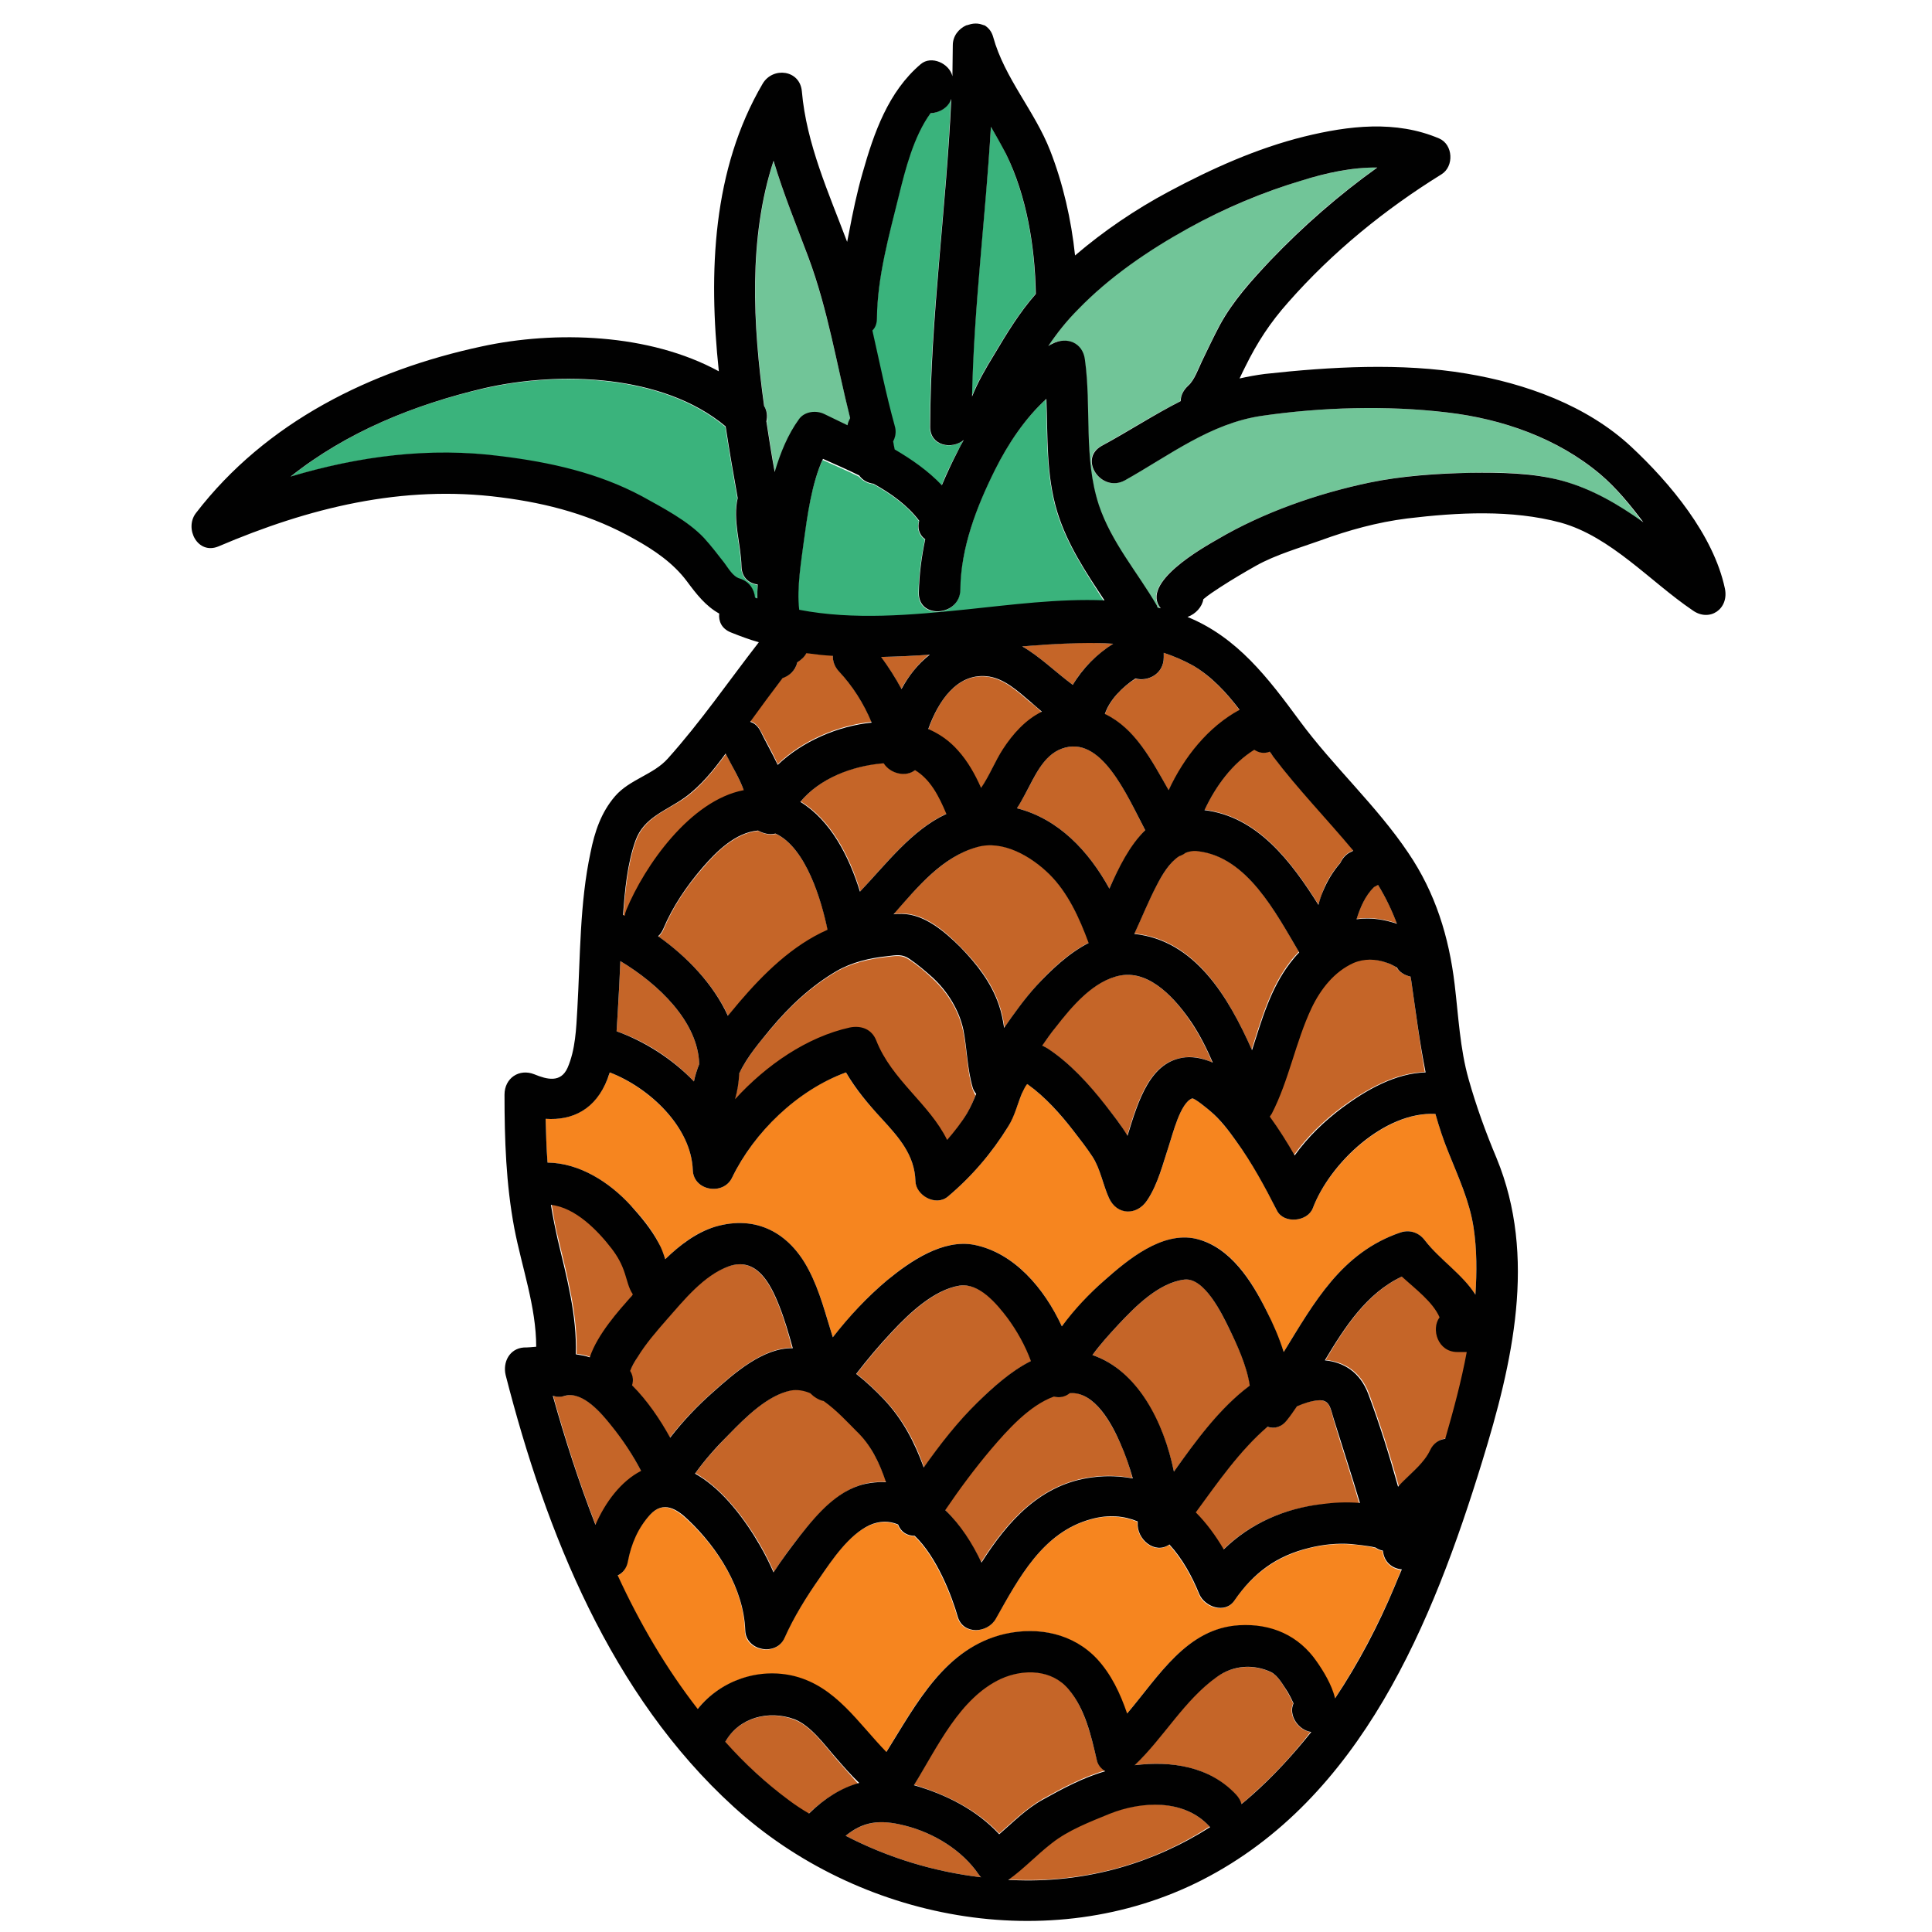 <svg enable-background="new 0 0 512 512" height="180" viewBox="0 0 512 512" width="180" xmlns="http://www.w3.org/2000/svg"><g fill="#c56528"><path d="m192.4 199.8c-3.2 4.3-6.7 8.7-10.9 11.7-5 3.4-10.8 5.2-13 11.4s-2.8 13.2-3.3 19.8c.2.1.3.2.5.2.1-.5.2-1 .4-1.6 4.9-11.6 17-29.1 31.1-31.7-1.3-3.4-3.1-6.4-4.8-9.8z"/><path d="m242.6 204c-2.4 1.9-6.5 1.1-8.3-1.8-.1 0-.2 0-.3 0-8 .7-16.6 3.9-21.8 10.2 8 4.9 12.9 14.3 15.8 23.8 7.1-7.6 13.9-16.5 22.9-20.6-2-4.8-4.4-9.2-8.3-11.6z"/><path d="m233.4 174.1c2 2.6 3.9 5.5 5.4 8.5 2-3.5 4.5-6.7 7.4-9.1-4.2.3-8.5.5-12.8.6z"/><path d="m206.3 345.8c-2.3-5.8-6-12.8-13.3-10.2-6.6 2.3-11.8 8.9-16.3 14-2.8 3.1-5.6 6.4-7.8 10-.7 1.2-1.4 2.4-2 3.7.8 1.3.9 2.6.5 3.8 4 4 7.4 9.1 10.1 13.9 3.4-4.4 7.3-8.5 11.4-12.1 5.4-4.8 13.2-11.8 21-11.7-1-3.8-2.1-7.7-3.6-11.4z"/><path d="m296.9 382.5c-2.2-5-6.8-13.8-13.5-13.4-1.2 1.1-2.7 1.3-4.2.9-6.6 2.5-12.4 9-16.6 13.9-4.4 5.1-8.4 10.6-12.2 16.2 3.9 3.8 7.1 8.8 9.6 13.9 7-11 15.8-20.9 29.5-22.6 3.8-.5 7.3-.3 10.6.3-.8-3.2-1.9-6.4-3.2-9.2z"/><path d="m325.7 352c-1.8-3.7-6.5-13.6-11.8-12.9-6.8.8-13.1 7.2-17.5 11.9-2.4 2.6-4.8 5.2-6.9 8.1 11.9 4.1 18.8 17.7 21.6 30.9 6-8.3 12.3-16.9 20.2-22.8-.9-5.3-3.4-10.9-5.6-15.2z"/><path d="m267.1 349.3c-2.7-3.6-7.4-9.4-12.7-8.6-6.8 1.1-13.3 7.3-17.8 12.1-3.4 3.6-6.6 7.4-9.6 11.3 2.6 2 5 4.3 7.3 6.7 5.1 5.4 8.3 11.5 10.6 18.1 4.3-6.1 8.9-12 14.2-17.2 3.9-3.9 8.8-8.3 14.2-11-1.5-4.1-3.7-8-6.2-11.4z"/><path d="m273 186.1c-3.3-2.8-7.1-6.4-11.7-6.8-7.9-.7-12.8 6.7-15.3 14.1 2.9 1.2 5.6 3.1 7.9 5.7 2.6 3 4.5 6.4 6.1 9.9 2.2-3.3 3.7-7.2 5.8-10.3 2.6-4 6-7.8 10.3-9.9-1-1-2-1.9-3.1-2.7z"/><path d="m353.4 376.2c-.8-2.7-.9-5.4-4.2-5.1-2 .2-3.8.7-5.6 1.6-.8 1.2-1.7 2.4-2.6 3.6-1.5 2-3.5 2.4-5.2 1.8-7.5 6.5-13.2 14.8-19.1 22.8 2.8 2.8 5.3 6.1 7.4 9.8 7-6.8 15.8-10.8 26-12 2.9-.3 6.5-.5 10.1-.3-2.1-7.4-4.6-14.7-6.8-22.2z"/><path d="m164.4 254.7c-.2 4.6-.4 9.2-.7 13.7-.1 1.6-.2 3.2-.3 4.9 7.4 2.5 14.8 7.2 20.5 13.3.3-1.6.8-3.1 1.4-4.6-.3-11.3-10.9-21.3-20.9-27.3z"/><path d="m257.7 288.5c-1.5-5.1-1.4-10.3-2.5-15.4-1.1-5.3-4.2-10.2-8.1-13.8-1.9-1.8-4-3.6-6.2-5-1.9-1.3-3.4-1-5.9-.7-4.6.5-9.4 1.6-13.5 4-6.8 4-12.5 9.4-17.5 15.4-2.7 3.2-6.2 7.3-8.2 11.7-.1 2.3-.5 4.6-1.2 7 8.3-9.2 19.1-16.5 30.4-19 3-.7 5.8.3 7 3.4 4.1 10.5 14 16.8 18.8 26.4 2-2.2 3.8-4.6 5.3-7.1 1-1.6 1.7-3.3 2.4-5.1-.3-.6-.6-1.2-.8-1.8z"/><path d="m205.6 221c-1.5.4-3.3 0-4.6-.8-6 .5-11.1 5.5-14.8 9.9-4.2 4.8-7.8 10.1-10.3 16.1-.4.9-.8 1.5-1.4 2 7.8 5.5 14.7 12.8 18.5 21.1 1-1.3 2-2.5 3-3.6 6.5-7.6 14.1-15.1 23.4-19.2-1.6-7.4-5.7-21.9-13.8-25.5z"/><path d="m222.3 177.8c-1.2-1.2-1.6-2.7-1.6-4.1-2.3-.2-4.7-.4-7-.7-.5 1-1.4 1.9-2.4 2.4-.4 2.2-2 3.6-3.9 4.2-2.9 3.8-5.8 7.6-8.6 11.5 1 .3 2 1.1 2.7 2.4 1.6 3.1 3.3 6 4.6 9 6.6-6.3 16-10.3 24.9-11.2-2.1-4.9-5.2-9.8-8.7-13.5z"/></g><path d="m200.7 155c-2.3-.3-4.2-1.9-4.3-4.8-.1-5.7-2.4-12.3-1-18.1-1.1-6.2-2.2-12.6-3.2-19-16.6-13.9-44.1-14.7-64.1-10.1-18.7 4.3-36.5 11.7-51.2 23.4 18.1-5.4 36.8-7.9 55.9-5.4 12.9 1.7 25.6 4.4 37.2 10.6 5.5 3 12.2 6.5 16.5 11.1 1.9 2.1 3.6 4.2 5.3 6.5 1 1.4 2.4 3.7 4.1 4.2 2.6.8 3.9 2.9 4.1 5.1.2.1.4.2.6.2.1-1.3.1-2.5.1-3.7z" fill="#3ab37c"/><path d="m214.2 68.2c-3.1-8.4-6.6-16.9-9.2-25.5-6.6 20.5-5.5 43.3-2.4 65.1.8 1.3.9 2.8.6 4.1.7 4.5 1.4 9 2.2 13.4 1.4-5.1 3.4-10 6.5-14.1 1.4-2 4.5-2.3 6.6-1.3 2 1 4.1 2 6.2 3 .1-.7.4-1.3.7-1.9-3.7-14.4-6-28.9-11.2-42.8z" fill="#71c598"/><path d="m278 231.5c-4.7-4.6-12.2-9.1-19.1-7.1-9.1 2.7-15.6 10.5-22.1 17.8.7 0 1.5-.1 2.2-.1 5.9-.1 11.5 4.7 15.5 8.8 4.4 4.4 8.3 9.4 10.3 15.3.7 2 1.1 4 1.4 6.1 2.7-3.9 5.4-7.7 8.6-11.2 3.7-4.1 8.4-8.6 13.8-11.3-2.5-6.5-5.6-13.4-10.6-18.3z" fill="#c56528"/><path d="m317.6 225.5c-1.2-.2-2.4 0-3.4.4-.5.4-1.1.7-1.7.9-2.6 1.8-4.5 5-5.9 7.6-2.2 4.2-4 8.7-6 13 16 1.6 24.7 16.4 31.1 30.7 2.6-8.1 4.9-16.3 10.1-23.1.7-1 1.6-1.9 2.4-2.8-6.2-10.6-13.7-25-26.6-26.7z" fill="#c56528"/><path d="m281.4 198.4c-5.1 1.8-7.3 7.7-9.7 12-.7 1.3-1.4 2.5-2.2 3.8 11 2.8 19 11.3 24.5 21.3 2.6-5.7 5.5-11.4 9.5-15.5-5-9.5-11.6-25.4-22.1-21.6z" fill="#c56528"/><path d="m277.6 170.8c-2.2.1-4.4.3-6.7.5 4.7 2.7 8.8 6.8 13.4 10.2 2.5-4.4 6.4-8.1 10.7-10.9-5.9-.4-11.8-.2-17.4.2z" fill="#c56528"/><path d="m315.7 271c-3.9-5.9-10.7-13.9-18.8-12.5-7.2 1.3-13 8.3-17.2 13.7-1.2 1.6-2.4 3.2-3.6 4.9.5.2 1 .5 1.5.8 5.9 3.8 10.9 9.4 15.2 14.9 2.1 2.6 4.3 5.3 5.9 8.2 2.9-9.5 6.1-19.9 15.4-20.8 2.5-.3 4.9.3 7.2 1.4-1.6-3.7-3.4-7.3-5.6-10.6z" fill="#c56528"/><path d="m227 379.1c-2.1-2.2-5.2-5.5-8.6-7.9-1.3-.3-2.6-1-3.6-2.1-1.7-.7-3.4-1.1-5.1-.7-6.1 1.2-12 7.1-16.2 11.4-3.2 3.3-6.5 6.8-9.2 10.6.3.2.5.3.8.5 6.6 4 12.5 11.8 16.3 18.4 1.4 2.4 2.6 4.8 3.7 7.3 2.2-3.4 4.5-6.6 7-9.7 4.8-6 10.7-12.8 18.7-14 1.4-.2 2.7-.2 4.1-.2-1.8-5-4.1-9.8-7.9-13.6z" fill="#c56528"/><path d="m337.4 200.4c-.3-.4-.6-.8-.9-1.3-1.5.6-2.9.3-4.1-.5-5.8 3.6-10.2 9.7-13.2 16 14 1.7 22.8 13.4 30.2 25.1.4-1.2.8-2.4 1.2-3.6 1.1-2.9 2.7-5.3 4.6-7.5.6-1.4 1.6-2.5 3.2-3.1.1-.1.1-.1.2-.2-6.9-8.4-14.6-16.2-21.2-24.9z" fill="#c56528"/><path d="m316.2 176.4c-2.5-1.4-5.1-2.5-7.8-3.4v1.3c0 4.4-4.3 6.4-7.5 5.6-3.6 2.2-6.8 5.6-8.1 9.4 8 3.8 12.3 12 16.9 20.2 4.2-8.7 10.5-16.8 18.8-21.3-3.5-4.7-7.5-8.9-12.3-11.8z" fill="#c56528"/><path d="m423.9 125.6c-11.3-9.5-25.9-14.6-40.5-16.3-15.9-1.9-33.3-1.4-49.1.9-13.8 2-24.5 10.5-36.3 17.1-6.2 3.4-12.4-5.7-6.2-9.1 7.2-4 13.9-8.3 21-11.9.1-1.5.7-2.9 2-4.1 1.6-1.4 2.7-4.5 3.6-6.4 1.6-3.2 3.1-6.5 4.8-9.7 3.5-6.4 8.4-11.9 13.4-17.1 8.6-9.1 18.1-17.3 28.3-24.6-6.8-.1-13.8 1.6-19.9 3.4-10.5 3.2-20.6 7.5-30.2 12.7-10.4 5.7-20.9 12.9-29.2 21.5-3 3.1-5.5 6.3-7.9 9.7.4-.2.8-.4 1.1-.6 3.7-2 8-.2 8.6 4.1 1.8 13-.4 26 3.7 38.6 3.2 9.9 10.2 17.9 15.4 26.7.1.2.2.3.2.5.3.1.6.1.8.2-5.5-6.7 11.1-16 15.1-18.3 12.2-7.1 26.5-12.1 40.2-15 8.7-1.8 17.8-2.5 26.7-2.6 8.1-.2 16.6-.1 24.4 2.1 8 2.2 14.9 6.3 21.4 11-3.3-4.5-7-9.1-11.4-12.8z" fill="#71c598"/><path d="m365.2 234.4c-.4.2-.7.5-1.1.6-2.3 2.3-3.6 5.3-4.6 8.5h.1c3.9-.5 7.3.1 10.6 1.2-1.3-3.5-3-6.9-5-10.3z" fill="#c56528"/><path d="m374 259.9c-.1-.4-.1-.7-.2-1.1-1.6-.3-3-1.2-3.8-2.5-.9-.5-1.8-1-2.8-1.3-2.8-1-5.9-1.1-8.7.1-5.2 2.3-8.8 6.8-11.1 11.9-4.3 9.1-6 19.1-10.6 28.1-.1.3-.3.5-.5.7 2.4 3.3 4.6 6.7 6.6 10.3 3.5-4.9 8-9.2 12.7-12.7 6.3-4.6 14-9.1 22-9.3-1.4-7.9-2.4-15.9-3.6-24.2z" fill="#c56528"/><path d="m246.4 113.1c.1-29.1 4.4-57.9 5.6-86.9-.8 2.4-3.2 3.7-5.5 3.8-4.5 6.2-6.7 15-8.4 21.9-2.6 10.5-5.6 21.6-5.8 32.4 0 1.4-.5 2.5-1.2 3.4 1.9 8.4 3.5 16.9 5.9 25.2.4 1.6.2 3-.4 4.2.2.7.3 1.4.4 2.1 4.6 2.7 8.9 5.7 12.5 9.5 1.2-3.1 2.7-6.1 4.2-9 .5-1 1.1-2 1.6-3-3.1 2.5-8.9 1.6-8.9-3.6z" fill="#3ab37c"/><path d="m280.1 135.8c-3-9.9-2.5-20-2.9-30-5.7 5.2-10.2 12-13.6 18.8-4.9 9.7-9 20.7-9.2 31.8-.1 7-11.1 7.9-11 .8.1-4.8.7-9.5 1.7-14.2-1.7-1.2-2.1-3.1-1.6-4.9-3-4.1-7.4-7.2-12.1-9.8-1.5-.1-2.8-.9-3.8-2-3.2-1.6-6.5-3-9.6-4.4-3 6.4-4.2 15.4-5.1 22-.6 4.8-1.9 12.1-1.2 18 14.5 2.8 29.7 1.4 44.4-.1 11.6-1.2 24.3-2.9 36.5-2.4-4.8-7.6-9.8-14.9-12.5-23.6z" fill="#3ab37c"/><path d="m266.6 40.8c-1.2-2.5-2.6-4.8-4-7.2-1.5 23.9-4.5 47.6-5.1 71.5 1.5-3.8 3.6-7.4 5.8-11 3.4-5.7 6.8-11.3 11.1-16.2-.1-12.3-2.4-26-7.8-37.1z" fill="#3ab37c"/><path d="m290.7 466.5c-1.5-6.4-3.2-13.7-7.5-18.9-4.4-5.3-12-5.5-17.9-2.8-11.1 5.1-16.9 18-23.1 28.2 8.4 2.5 16.6 6.5 22.6 12.9 3.7-3.2 7.2-6.7 11.6-9.2 5-2.8 10.8-5.9 16.5-7.5-1.1-.6-1.9-1.5-2.2-2.7z" fill="#c56528"/><path d="m221.4 465.9c-3-3.5-6.6-8.6-11-10.2-6.8-2.6-14.7-.4-18.3 6 5.1 5.6 10.8 10.8 16.9 15.5 1.7 1.3 3.4 2.5 5.1 3.6 4.2-4 8.5-6.8 13.3-8.1-2-2.3-4-4.5-6-6.8z" fill="#c56528"/><path d="m165.8 337.4c-.8-2.5-1.9-4.5-3.5-6.6-3.7-4.8-9.6-10.9-16.1-11.6.5 3.1 1 6.2 1.8 9.2 2.4 10.1 5.1 20.1 4.8 30.4 1.3.1 2.5.4 3.7.8 2-6.1 7.8-12.4 10.7-15.8.3-.3.6-.6.8-1-1.2-1.5-1.7-3.6-2.2-5.4z" fill="#c56528"/><path d="m259.4 496.8c-4.4-6.5-12-11.1-19.6-13-6.6-1.7-10.9-1.1-15.7 2.7 11.2 5.8 23.3 9.5 35.9 11-.2-.2-.5-.5-.6-.7z" fill="#c56528"/><path d="m162.1 377.8c-2.6-3.1-7.6-9.3-12.3-7.9-1.2.3-2.3.3-3.2 0 3.2 11.4 6.9 23 11.3 34.3 2.6-6 6.8-11.6 12.1-14.3-2.3-4.3-4.9-8.4-7.9-12.1z" fill="#c56528"/><path d="m366.4 411.1s0-.1-.1-.1c-.7-.1-1.3-.4-1.9-.8-2.1-.5-5.3-.9-6.3-.9-3.7-.3-7.6.1-11.2 1-8.7 2.2-14.8 6.7-19.9 14-2.5 3.6-8 1.6-9.3-1.8-1.9-4.7-4.5-9.4-7.9-13.1-3.8 2.7-8.6-1.3-8.4-5.8 0-.1 0-.2 0-.3-3.6-1.5-7.8-1.9-12.4-.6-12.8 3.5-19.1 15.7-25.2 26.4-2.2 3.8-8.7 4.3-10.1-.6-1.5-5.3-5.5-15.8-11.4-21.4-1.9 0-3.6-.9-4.4-3-2.3-1-4.9-1-7.6.2-5.5 2.5-9.9 9.2-13.2 14-3.5 5-6.8 10.3-9.3 15.9-2.2 4.9-10.3 3.4-10.4-2-.3-11.2-7.1-21.8-15.1-29.3-3.1-2.9-6.6-5.3-10.1-1.4-3.3 3.5-5 7.7-5.9 12.4-.4 1.9-1.4 3.1-2.7 3.7 5.9 12.6 12.8 24.6 21.2 35.4 6-7.5 16.2-11.1 25.7-8.7 10.9 2.8 16.8 12.4 24.3 20.1 8-12.9 15.5-27.6 31.4-31.3 8.8-2.1 18.1-.2 24.4 6.6 3.8 4.1 6.3 9.2 8 14.5 8.4-9.9 15.8-22.6 29.7-23.4 8.4-.5 15.8 2.7 20.6 9.7 1.6 2.3 3.9 6.1 4.8 9.7 6.2-9.4 11.5-19.5 15.8-29.7.6-1.5 1.2-2.9 1.8-4.4-2.3-.3-4.6-1.9-4.9-5z" fill="#f6851f"/><path d="m390.5 325.2c-1.1-7-4-13.2-6.6-19.7-1.4-3.4-2.5-6.9-3.5-10.3-13.5-.6-28 13.2-32.5 25-1.4 3.6-7.7 4.2-9.5.6-3.2-6.4-6.6-12.7-10.8-18.4-2-2.8-4.2-5.6-6.8-7.9-.7-.6-4.3-3.6-4.9-3.4-3.1 1.2-5.1 9.4-6.1 12.4-1.6 4.9-2.9 10.3-5.8 14.6-2.7 4.1-8 3.9-10.1-.6-1.6-3.5-2.3-7.8-4.4-11-1.5-2.3-3.3-4.6-5-6.8-3.5-4.4-7.5-9-12.1-12.3-.1-.1-.1-.1-.2-.1-.7.7-1.1 1.7-1.4 2.5-1.2 2.9-2 6-3.6 8.7-4.4 7.1-9.6 13.2-16 18.6-3.2 2.7-8.4-.3-8.6-4.1-.2-6.9-4.4-11.6-8.9-16.5-3.6-3.9-7-7.8-9.5-12.3-12.9 4.6-24.4 15.9-30.2 27.9-2.3 4.8-10.2 3.5-10.4-2-.4-11.4-11.4-21.7-22-25.9-.2.6-.4 1.2-.6 1.7-3.1 8-9.3 11.1-16.4 10.6.1 3.9.2 7.8.5 11.6 8.5.1 16.4 5.2 22 11.3 2.9 3.1 5.6 6.3 7.5 10.1.7 1.4 1.2 2.7 1.7 4.2 3.9-3.8 8.3-7.2 13.2-8.6 10.9-3.2 19.7 1.6 24.8 11.4 3 5.7 4.5 11.8 6.4 17.9 4.4-5.5 9.1-10.8 14.5-15.2 6-5 14.6-10.9 23-9.3 10.6 2.1 18.5 11.4 23.2 21.6 3.4-4.5 7.4-8.7 11.3-12.2 6.1-5.4 15.4-13.1 24.3-11 9.1 2.1 14.7 11.1 18.6 19 1.7 3.5 3.3 7.2 4.6 11 8-13 15.3-26.4 31-31.7 2.4-.8 4.9.1 6.4 2.1 3.9 5.2 10 9.1 13.4 14.4.4-6 .4-12-.5-17.9z" fill="#f6851f"/><path d="m388.4 358.2h-2c-5.3 0-7.1-6.1-4.7-9.2-1.9-4.1-6.4-7.5-10-10.8-9.3 4.4-15.1 13.2-20.4 22.2 5 .5 9.3 3.1 11.5 8.9 3 8.1 5.6 16.3 7.9 24.6.5-.5 1-1 1.5-1.6 2.4-2.4 5.5-4.9 7-8.1.9-1.9 2.4-2.8 4-3 2.3-7.6 4.4-15.3 5.9-23.1-.4.1-.6.1-.7.1z" fill="#c56528"/><path d="m320.3 483.8c-6.7-7.1-17.9-6.6-26.4-3.2-5.1 2.1-10.9 4.3-15.3 7.8-3.9 3.1-7.4 6.8-11.5 9.7.9 0 1.9.1 2.8.1 18.3.5 35.6-4.4 50.6-14.1 0-.1-.1-.2-.2-.3z" fill="#c56528"/><path d="m342.7 451.4c-.5-1.1-1-2.1-1.6-3.1-1-1.6-2.5-4.4-4.4-5.2-4.5-2.1-9.9-1.8-14.3 1.3-8.7 6.2-14.1 16-21.8 23.4 9.7-1.2 19.9.3 26.9 7.8.7.8 1.2 1.7 1.4 2.5.9-.7 1.8-1.4 2.6-2.2 5.8-5.1 11.1-10.8 15.8-16.9-3.4-.5-6-4.5-4.6-7.6z" fill="#c56528"/><path d="m256.1 6.8h4.8c-1.5-.8-3.3-.7-4.8 0z" fill="#010101"/><path d="m457.1 155.9c-3-14.1-14.5-27.9-24.8-37.5-11.8-11-28.1-16.8-43.7-19.4-17.2-2.9-36.1-1.8-53.4.1-2.3.3-4.5.7-6.7 1.2.5-1.1 1-2.1 1.5-3.1 3.2-6.5 6.6-11.7 11.4-17.1 11.8-13.4 25.6-24.6 40.6-33.9 3.4-2.1 3.1-7.9-.6-9.5-11.5-4.9-24-3.4-35.8-.5-12.5 3.1-24.5 8.5-35.9 14.6-8.8 4.7-17.2 10.4-24.8 16.9-1-9.5-3.2-19.1-6.6-27.8-4.1-10.5-12.1-19.2-15.1-30.1-.4-1.5-1.3-2.5-2.3-3.1h-4.8c-2 .9-3.6 2.8-3.6 5.3 0 2.7-.1 5.5-.1 8.2-.8-3.4-5.6-5.6-8.4-3.2-8.6 7.3-12.4 18.2-15.4 28.8-1.5 5.2-2.6 10.5-3.6 15.8-.2.8-.3 1.7-.5 2.5-4.9-13-10.8-26-12-39.9-.5-5.7-7.7-6.6-10.4-2-13.3 22.7-14.4 49.9-11.6 76.2-18.5-10.1-43.4-10.8-62.8-6.6-29.4 6.3-57.2 20-75.8 44.2-3.1 4.1.5 11.1 6 8.8 23.9-10.2 48.7-16.4 74.8-13 12.7 1.6 24.4 4.8 35.5 11.1 5.2 2.9 10.2 6.3 13.8 11.1 2.6 3.5 5 6.6 8.6 8.6-.2 2 .6 4 3.1 5s4.9 1.9 7.4 2.6c-8 10.3-15.4 21.1-24.1 30.8-3.8 4.3-10.1 5.5-14 10-3.7 4.3-5.4 9.4-6.5 14.9-2.9 13.5-2.7 27.7-3.5 41.5-.3 5.2-.5 10.8-2.6 15.6-1.8 4-5.4 3.1-8.8 1.7-4-1.6-7.9 1-7.9 5.4 0 11.9.4 23.7 2.6 35.4 2 10.4 5.8 20.8 5.8 31.4-1.1.1-2.2.2-3.3.2-3.8.3-5.6 3.9-4.8 7.3 10.7 41.8 27.9 84.8 60.4 114.4 33 30.1 83.8 40 124.2 19.4 42.2-21.6 61.1-68.3 74.2-110.9 8-26 14.6-54.2 3.8-80.4-2.9-6.9-5.4-13.8-7.4-20.9-2.3-8.1-2.7-16.8-3.7-25.1-1.5-12.6-5.1-24.3-12.3-34.9-8.4-12.5-19.9-22.9-28.8-35-8.4-11.4-16.5-22.1-29.7-27.5 2.2-.8 3.9-2.7 4.2-4.7 1.4-1.2 3-2.2 4.5-3.2 3.1-2 6.3-3.9 9.5-5.7 5.2-2.9 11.5-4.7 17.1-6.7 7.4-2.7 15-4.8 22.9-5.8 13.3-1.6 27.7-2.4 40.7 1.1 13.3 3.7 23.7 15.6 34.9 23.2 4.5 3.3 9.8-.3 8.6-5.8zm-194.5-122.3c1.4 2.4 2.7 4.7 4 7.2 5.5 11.1 7.7 24.8 7.9 37.1-4.4 5-7.7 10.5-11.1 16.2-2.2 3.6-4.3 7.2-5.8 11 .5-23.9 3.6-47.6 5-71.5zm-30.2 50.7c.1-10.8 3.2-21.9 5.8-32.4 1.7-6.9 3.9-15.7 8.4-21.9 2.3-.1 4.7-1.4 5.5-3.8-1.3 29-5.5 57.8-5.6 86.9 0 5.1 5.8 6.1 8.9 3.5-.6 1-1.1 2-1.6 3-1.5 2.9-2.9 5.9-4.2 9-3.6-3.8-7.9-6.8-12.5-9.5-.1-.7-.3-1.4-.4-2.1.6-1.2.9-2.6.4-4.2-2.3-8.3-4-16.8-5.9-25.2.8-.8 1.2-1.9 1.2-3.3zm-.9 43.9c4.7 2.6 9 5.7 12.1 9.8-.5 1.8-.1 3.7 1.6 4.9-1 4.7-1.6 9.4-1.7 14.2-.1 7.1 10.9 6.2 11-.8.1-11.1 4.3-22 9.2-31.8 3.4-6.8 7.9-13.6 13.6-18.8.4 10.1-.1 20.2 2.9 30 2.7 8.7 7.6 16 12.5 23.4-12.2-.5-24.9 1.2-36.5 2.4-14.7 1.5-29.9 2.9-44.4.1-.7-5.9.6-13.2 1.2-18 .9-6.6 2.1-15.6 5.1-22 3.1 1.4 6.4 2.8 9.6 4.4.9 1.3 2.3 2 3.8 2.2zm7.4 54.4c-1.6-3-3.4-5.8-5.4-8.5 4.3-.1 8.6-.3 12.9-.6-3.1 2.4-5.6 5.6-7.5 9.1zm22.5-3.4c4.6.4 8.4 4 11.7 6.8 1 .9 2 1.7 3 2.6-4.3 2.1-7.7 5.9-10.3 9.9-2.1 3.2-3.6 7.1-5.8 10.3-1.6-3.6-3.5-7-6.1-9.9-2.3-2.6-4.9-4.4-7.9-5.7 2.6-7.3 7.5-14.7 15.4-14zm-27.5 23.1h.3c1.8 2.8 5.9 3.7 8.3 1.8 4 2.4 6.3 6.8 8.3 11.6-9.1 4.2-15.8 13.1-22.9 20.6-2.9-9.4-7.8-18.9-15.8-23.8 5.2-6.3 13.8-9.5 21.8-10.2zm-14.6 44.1c-9.3 4.1-16.9 11.6-23.4 19.2-1 1.2-2 2.4-3 3.6-3.8-8.3-10.7-15.6-18.5-21.1.6-.5 1-1.1 1.4-2 2.5-5.9 6.1-11.2 10.3-16.1 3.7-4.3 8.8-9.4 14.8-9.9 1.4.8 3.1 1.2 4.6.8 8.2 3.7 12.3 18.2 13.8 25.5zm-23.4 38.1c2-4.4 5.6-8.5 8.2-11.7 5-6 10.7-11.4 17.5-15.4 4.1-2.4 8.8-3.5 13.5-4 2.5-.3 4-.6 5.9.7 2.2 1.5 4.2 3.2 6.2 5 3.9 3.6 7 8.6 8.1 13.8 1 5.1 1 10.3 2.5 15.4.2.6.5 1.1.9 1.6-.7 1.7-1.4 3.4-2.4 5.1-1.5 2.5-3.4 4.9-5.3 7.1-4.7-9.6-14.7-15.9-18.8-26.4-1.2-3-4-4-7-3.4-11.3 2.5-22.1 9.9-30.4 19 .6-2.1 1-4.5 1.1-6.8zm58.6-33.5c-4.1-4.1-9.6-8.8-15.5-8.8-.7 0-1.5 0-2.2.1 6.5-7.4 12.9-15.2 22.1-17.8 6.9-2 14.4 2.5 19.1 7.1 5 4.9 8.1 11.8 10.5 18.3-5.3 2.7-10 7.2-13.8 11.3-3.2 3.5-5.9 7.3-8.6 11.2-.3-2-.7-4.1-1.4-6.1-2-5.9-5.9-10.9-10.2-15.3zm25.3 21.2c4.2-5.4 10-12.4 17.2-13.7 8-1.4 14.8 6.6 18.8 12.5 2.2 3.3 4 6.9 5.6 10.6-2.3-1-4.7-1.6-7.2-1.4-9.3.9-12.5 11.3-15.4 20.8-1.7-2.9-3.9-5.6-5.9-8.2-4.3-5.5-9.4-11.1-15.2-14.9-.5-.3-1-.6-1.5-.8 1.1-1.6 2.3-3.3 3.6-4.9zm20.8-24.7c2-4.3 3.8-8.8 6-13 1.4-2.7 3.3-5.9 5.9-7.6.6-.2 1.2-.5 1.7-.9 1-.4 2.2-.6 3.4-.4 12.9 1.6 20.4 16.1 26.7 26.8-.9.9-1.7 1.9-2.4 2.8-5.2 6.8-7.5 15-10.1 23.1-6.4-14.4-15.2-29.1-31.2-30.8zm-6.6-12c-5.5-10-13.5-18.5-24.5-21.3.8-1.2 1.5-2.5 2.2-3.8 2.4-4.4 4.7-10.2 9.7-12 10.4-3.8 17.1 12.1 22.1 21.6-4.1 4-7 9.8-9.5 15.5zm-9.7-54c-4.6-3.4-8.7-7.5-13.4-10.2 2.2-.2 4.4-.3 6.7-.5 5.6-.3 11.5-.6 17.4-.2-4.3 2.7-8.1 6.5-10.7 10.9zm-83.6-22.9c-.2-.1-.4-.2-.6-.2-.2-2.2-1.5-4.3-4.1-5.1-1.8-.5-3.1-2.9-4.1-4.2-1.7-2.2-3.4-4.4-5.3-6.5-4.3-4.6-11.1-8.1-16.5-11.1-11.6-6.2-24.3-9-37.2-10.6-19.1-2.5-37.8 0-55.9 5.4 14.7-11.7 32.5-19 51.2-23.4 20-4.6 47.5-3.8 64.1 10.1 1 6.5 2.1 12.9 3.2 19-1.4 5.8.9 12.4 1 18.1.1 3 2 4.5 4.3 4.8-.1 1.3-.1 2.5-.1 3.7zm4.3-116c2.6 8.7 6.1 17.2 9.2 25.5 5.2 13.9 7.5 28.4 11.1 42.7-.3.6-.6 1.2-.7 1.9-2.1-1-4.1-2-6.2-3s-5.1-.7-6.6 1.3c-3 4.1-5 9-6.5 14.1-.8-4.4-1.5-8.8-2.2-13.4.3-1.3.2-2.8-.6-4.1-3-21.6-4.2-44.5 2.5-65zm2.4 137.1c1.8-.6 3.4-2 3.9-4.2 1-.6 1.9-1.4 2.4-2.4 2.3.3 4.7.6 7 .7 0 1.4.4 2.8 1.6 4.1 3.5 3.7 6.6 8.5 8.7 13.6-8.9.9-18.3 4.9-24.9 11.2-1.4-3-3.1-5.9-4.6-9-.7-1.3-1.6-2.1-2.7-2.4 2.9-4 5.7-7.8 8.6-11.6zm-39 43.1c2.2-6.2 8.1-7.9 13-11.4 4.2-3 7.7-7.3 10.9-11.7 1.7 3.4 3.6 6.4 4.8 9.7-14.2 2.7-26.3 20.1-31.1 31.7-.2.5-.4 1.1-.4 1.6-.2-.1-.3-.2-.5-.2.5-6.5 1.1-13.5 3.3-19.7zm-4.7 45.6c.3-4.6.5-9.2.7-13.7 10 6 20.6 16 20.9 27.3-.6 1.5-1.1 3.1-1.4 4.6-5.7-6-13.2-10.7-20.5-13.3.1-1.6.2-3.2.3-4.9zm147.4 121.6c-2.7-13.2-9.6-26.8-21.6-30.9 2.1-2.9 4.5-5.5 6.9-8.1 4.4-4.7 10.7-11.1 17.5-11.9 5.3-.6 10 9.2 11.8 12.9 2.1 4.3 4.7 9.9 5.5 15.2-7.9 5.9-14.2 14.5-20.1 22.8zm24.8-11.9c1.7.6 3.7.2 5.2-1.8.9-1.1 1.7-2.3 2.6-3.6 1.8-.8 3.6-1.4 5.6-1.6 3.2-.3 3.3 2.3 4.2 5.1 2.3 7.4 4.7 14.7 6.9 22.1-3.6-.3-7.2-.1-10.1.3-10.1 1.2-19 5.2-26 12-2.1-3.6-4.6-7-7.4-9.8 5.8-7.9 11.5-16.2 19-22.7zm-39 4.4c1.3 2.9 2.4 6.1 3.3 9.3-3.3-.6-6.8-.8-10.6-.3-13.8 1.7-22.5 11.6-29.5 22.6-2.4-5.1-5.6-10.1-9.6-13.9 3.8-5.6 7.8-11 12.2-16.2 4.2-4.9 10-11.5 16.6-13.9 1.5.4 3 .1 4.2-.9 6.6-.5 11.2 8.2 13.4 13.3zm-37.9-10.8c-5.3 5.2-9.9 11.1-14.2 17.2-2.4-6.6-5.5-12.7-10.6-18.1-2.2-2.3-4.6-4.6-7.3-6.7 3-3.9 6.2-7.7 9.6-11.3 4.5-4.8 11-11 17.8-12.1 5.2-.8 9.9 4.9 12.7 8.6 2.5 3.4 4.7 7.3 6.2 11.4-5.4 2.7-10.2 7.1-14.2 11zm-24.2 21.1c-1.3-.1-2.7 0-4.1.2-8.1 1.1-13.9 7.9-18.7 14-2.4 3.1-4.8 6.3-7 9.7-1.1-2.5-2.3-4.9-3.7-7.3-3.8-6.6-9.6-14.4-16.3-18.4-.3-.2-.6-.3-.8-.5 2.7-3.8 5.9-7.3 9.2-10.6 4.2-4.3 10.1-10.2 16.2-11.4 1.7-.3 3.4 0 5.1.7 1 1 2.2 1.8 3.6 2.1 3.4 2.4 6.5 5.8 8.6 7.9 3.9 3.7 6.2 8.5 7.9 13.6zm-45.8-23.9c-4.1 3.6-8 7.7-11.4 12.1-2.7-4.9-6.1-9.9-10.1-13.9.4-1.2.3-2.5-.5-3.8.5-1.3 1.2-2.5 2-3.7 2.2-3.6 5-6.8 7.8-10 4.5-5.1 9.7-11.6 16.3-14 7.3-2.6 11 4.4 13.3 10.2 1.5 3.7 2.6 7.6 3.7 11.5-7.9-.2-15.7 6.8-21.1 11.6zm-22-25c-2.9 3.3-8.7 9.7-10.7 15.8-1.2-.4-2.4-.6-3.7-.8.3-10.4-2.4-20.3-4.8-30.4-.7-3.1-1.3-6.1-1.8-9.2 6.5.7 12.4 6.8 16.1 11.6 1.6 2.1 2.7 4.1 3.5 6.6.6 1.8 1 3.9 2.1 5.5-.1.3-.4.6-.7.9zm-20.5 26c1 .3 2 .4 3.2 0 4.8-1.3 9.8 4.8 12.3 7.9 3 3.7 5.7 7.8 7.9 12-5.3 2.7-9.5 8.3-12.1 14.3-4.4-11.3-8.1-22.8-11.3-34.2zm62.6 107.2c-6.2-4.6-11.8-9.8-16.9-15.5 3.6-6.4 11.4-8.5 18.3-6 4.4 1.7 8 6.8 11 10.2 2 2.3 4 4.6 6.2 6.7-4.8 1.3-9.2 4.1-13.3 8.1-1.9-1.1-3.7-2.3-5.3-3.5zm15 9.4c4.7-3.8 9-4.4 15.7-2.7 7.6 1.9 15.2 6.5 19.6 13 .2.3.4.5.6.7-12.6-1.5-24.7-5.2-35.9-11zm18.1-13.4c6.3-10.2 12.1-23.1 23.1-28.2 6-2.7 13.5-2.5 17.9 2.8 4.4 5.2 6 12.4 7.5 18.9.3 1.2 1.1 2.1 2.2 2.8-5.7 1.6-11.5 4.7-16.5 7.5-4.4 2.4-7.9 6-11.6 9.2-6-6.5-14.2-10.6-22.6-13zm27.8 25.2c-.9 0-1.9-.1-2.8-.1 4.1-2.9 7.5-6.6 11.5-9.7 4.4-3.5 10.2-5.7 15.3-7.8 8.5-3.4 19.7-4 26.4 3.2l.3.3c-15.1 9.6-32.4 14.6-50.7 14.1zm61.6-22.4c-.9.8-1.7 1.5-2.6 2.2-.2-.9-.7-1.7-1.4-2.5-7-7.5-17.2-9-26.9-7.8 7.7-7.3 13.1-17.2 21.8-23.4 4.4-3.2 9.8-3.4 14.3-1.3 1.9.9 3.3 3.6 4.4 5.2.6 1 1.1 2 1.6 3.1-1.4 3.1 1.2 7.1 4.7 7.6-4.9 6.1-10.1 11.8-15.9 16.9zm38-55.5c-4.3 10.3-9.6 20.4-15.8 29.7-.8-3.6-3.2-7.4-4.8-9.7-4.8-7-12.1-10.2-20.6-9.7-13.9.8-21.3 13.5-29.7 23.4-1.8-5.3-4.2-10.4-8-14.5-6.3-6.7-15.5-8.6-24.4-6.6-15.9 3.7-23.4 18.5-31.4 31.3-7.5-7.7-13.4-17.3-24.3-20.1-9.6-2.4-19.7 1.2-25.7 8.7-8.4-10.8-15.4-22.8-21.2-35.4 1.3-.6 2.4-1.9 2.7-3.7.9-4.7 2.7-8.9 5.9-12.4 3.5-3.8 7.1-1.5 10.1 1.4 7.9 7.5 14.7 18.2 15.1 29.3.2 5.4 8.2 6.9 10.4 2 2.5-5.6 5.8-10.9 9.3-15.9 3.3-4.8 7.7-11.4 13.2-14 2.7-1.2 5.2-1.2 7.6-.2.8 2.1 2.5 3 4.4 3 5.9 5.6 9.9 16.1 11.4 21.4 1.4 4.9 7.9 4.5 10.1.6 6.1-10.8 12.4-22.9 25.2-26.4 4.7-1.3 8.8-.9 12.4.6v.3c-.3 4.5 4.6 8.5 8.4 5.8 3.4 3.7 6 8.4 7.9 13.1 1.4 3.4 6.8 5.4 9.3 1.8 5.1-7.4 11.2-11.9 19.9-14 3.6-.9 7.5-1.3 11.2-1 .9.1 4.2.4 6.3.9.6.4 1.2.7 1.9.8 0 0 .1.1.1.1.3 3.1 2.6 4.7 5 4.9-.7 1.6-1.3 3-1.9 4.5zm13.4-39.1c-1.6.2-3.1 1.1-4 3-1.5 3.2-4.5 5.6-7 8.1-.5.5-1 1-1.5 1.6-2.3-8.3-4.9-16.6-7.9-24.6-2.2-5.8-6.5-8.4-11.5-8.9 5.4-9 11.1-17.8 20.4-22.2 3.6 3.3 8.2 6.7 10 10.8-2.3 3.1-.5 9.2 4.7 9.2h2 .5c-1.4 7.6-3.5 15.4-5.7 23zm-2.6-86.1c1 3.5 2.1 6.9 3.5 10.3 2.6 6.5 5.5 12.7 6.6 19.7.9 5.9.9 11.9.5 17.9-3.4-5.4-9.5-9.3-13.4-14.4-1.5-2-3.9-2.9-6.4-2.1-15.7 5.3-23 18.7-31 31.7-1.2-3.8-2.8-7.5-4.6-11-3.9-7.8-9.5-16.8-18.6-19-9-2.1-18.2 5.6-24.3 11-4 3.5-8 7.7-11.3 12.2-4.7-10.2-12.7-19.5-23.2-21.6-8.3-1.6-16.9 4.3-23 9.3-5.4 4.5-10.2 9.7-14.5 15.2-1.9-6-3.4-12.2-6.4-17.9-5.1-9.8-13.9-14.6-24.8-11.4-4.9 1.5-9.3 4.8-13.2 8.6-.5-1.5-.9-2.8-1.7-4.2-2-3.8-4.7-7-7.5-10.1-5.6-6.1-13.5-11.2-22-11.3-.3-3.9-.4-7.8-.5-11.6 7.1.5 13.3-2.5 16.4-10.6.2-.6.4-1.2.6-1.7 10.6 4.1 21.6 14.5 22 25.9.2 5.5 8.1 6.8 10.4 2 5.8-12 17.3-23.2 30.2-27.9 2.6 4.5 5.9 8.4 9.5 12.3 4.5 4.9 8.7 9.6 8.9 16.5.1 3.8 5.4 6.8 8.6 4.1 6.4-5.4 11.6-11.5 16-18.6 1.7-2.7 2.4-5.8 3.6-8.7.4-.8.8-1.8 1.4-2.5.1 0 .1.1.2.1 4.6 3.3 8.6 7.8 12.1 12.3 1.7 2.2 3.5 4.5 5 6.8 2.1 3.2 2.8 7.5 4.4 11 2.1 4.6 7.4 4.7 10.1.6 2.9-4.3 4.2-9.8 5.8-14.6 1-3 3-11.2 6.1-12.4.6-.2 4.2 2.8 4.9 3.4 2.7 2.3 4.8 5.1 6.8 7.9 4.2 5.8 7.6 12.1 10.8 18.4 1.8 3.6 8.1 3 9.5-.6 4.5-11.9 19-25.7 32.5-25zm-6.6-36.4c.1.4.1.7.2 1.1 1.2 8.3 2.2 16.3 3.8 24.3-8 .2-15.8 4.7-22 9.3-4.7 3.5-9.2 7.8-12.7 12.7-2-3.5-4.2-7-6.6-10.3.2-.2.3-.5.5-.7 4.6-8.9 6.3-19 10.6-28.1 2.4-5 6-9.6 11.1-11.9 2.8-1.2 5.9-1.1 8.7-.1 1 .3 1.9.8 2.8 1.3.6 1.2 2.1 2.1 3.6 2.4zm-9.7-23.7c.4-.2.7-.4 1.1-.6 2 3.3 3.7 6.8 5 10.3-3.3-1.1-6.7-1.7-10.6-1.2h-.1c1-3.2 2.3-6.2 4.6-8.5zm-31.7-36.4c1.2.8 2.6 1.1 4.1.5.3.4.6.8.9 1.3 6.6 8.7 14.2 16.5 21.2 24.9-.1.1-.1.1-.2.2-1.6.6-2.6 1.8-3.2 3.1-1.9 2.2-3.4 4.6-4.6 7.5-.5 1.2-.9 2.4-1.2 3.6-7.3-11.6-16.2-23.4-30.2-25.1 3-6.4 7.4-12.4 13.2-16zm-16.2-22.3c4.9 2.9 8.8 7.1 12.3 11.7-8.3 4.5-14.7 12.5-18.8 21.3-4.6-8.1-8.9-16.4-16.9-20.2 1.3-3.8 4.6-7.1 8.1-9.4 3.2.9 7.5-1.1 7.5-5.6v-1.2c2.7.9 5.3 2 7.8 3.4zm97.8-49c-7.8-2.1-16.3-2.2-24.4-2.1-8.9.2-18 .8-26.7 2.6-13.8 2.9-28.1 7.9-40.2 15-4 2.3-20.6 11.6-15.1 18.3-.3-.1-.6-.1-.8-.2-.1-.2-.2-.3-.2-.5-5.2-8.9-12.1-16.8-15.4-26.7-4.1-12.6-1.9-25.7-3.7-38.6-.6-4.4-4.8-6.1-8.6-4.1-.4.2-.8.4-1.1.6 2.3-3.4 4.9-6.7 7.9-9.7 8.3-8.6 18.7-15.7 29.2-21.5 9.6-5.3 19.8-9.6 30.2-12.7 6.1-1.9 13.1-3.5 19.9-3.4-10.2 7.3-19.6 15.5-28.3 24.6-5 5.3-9.9 10.7-13.4 17.1-1.7 3.2-3.2 6.4-4.8 9.7-.9 1.9-2 5-3.6 6.4-1.3 1.2-2 2.6-2 4.1-7.1 3.6-13.8 8-21 11.9-6.2 3.5 0 12.5 6.2 9.1 11.8-6.6 22.6-15.1 36.3-17.1 15.8-2.3 33.2-2.8 49.1-.9 14.6 1.7 29.2 6.8 40.5 16.3 4.4 3.7 8.1 8.3 11.5 12.8-6.6-4.7-13.5-8.8-21.5-11z" fill="#010101"/></svg>